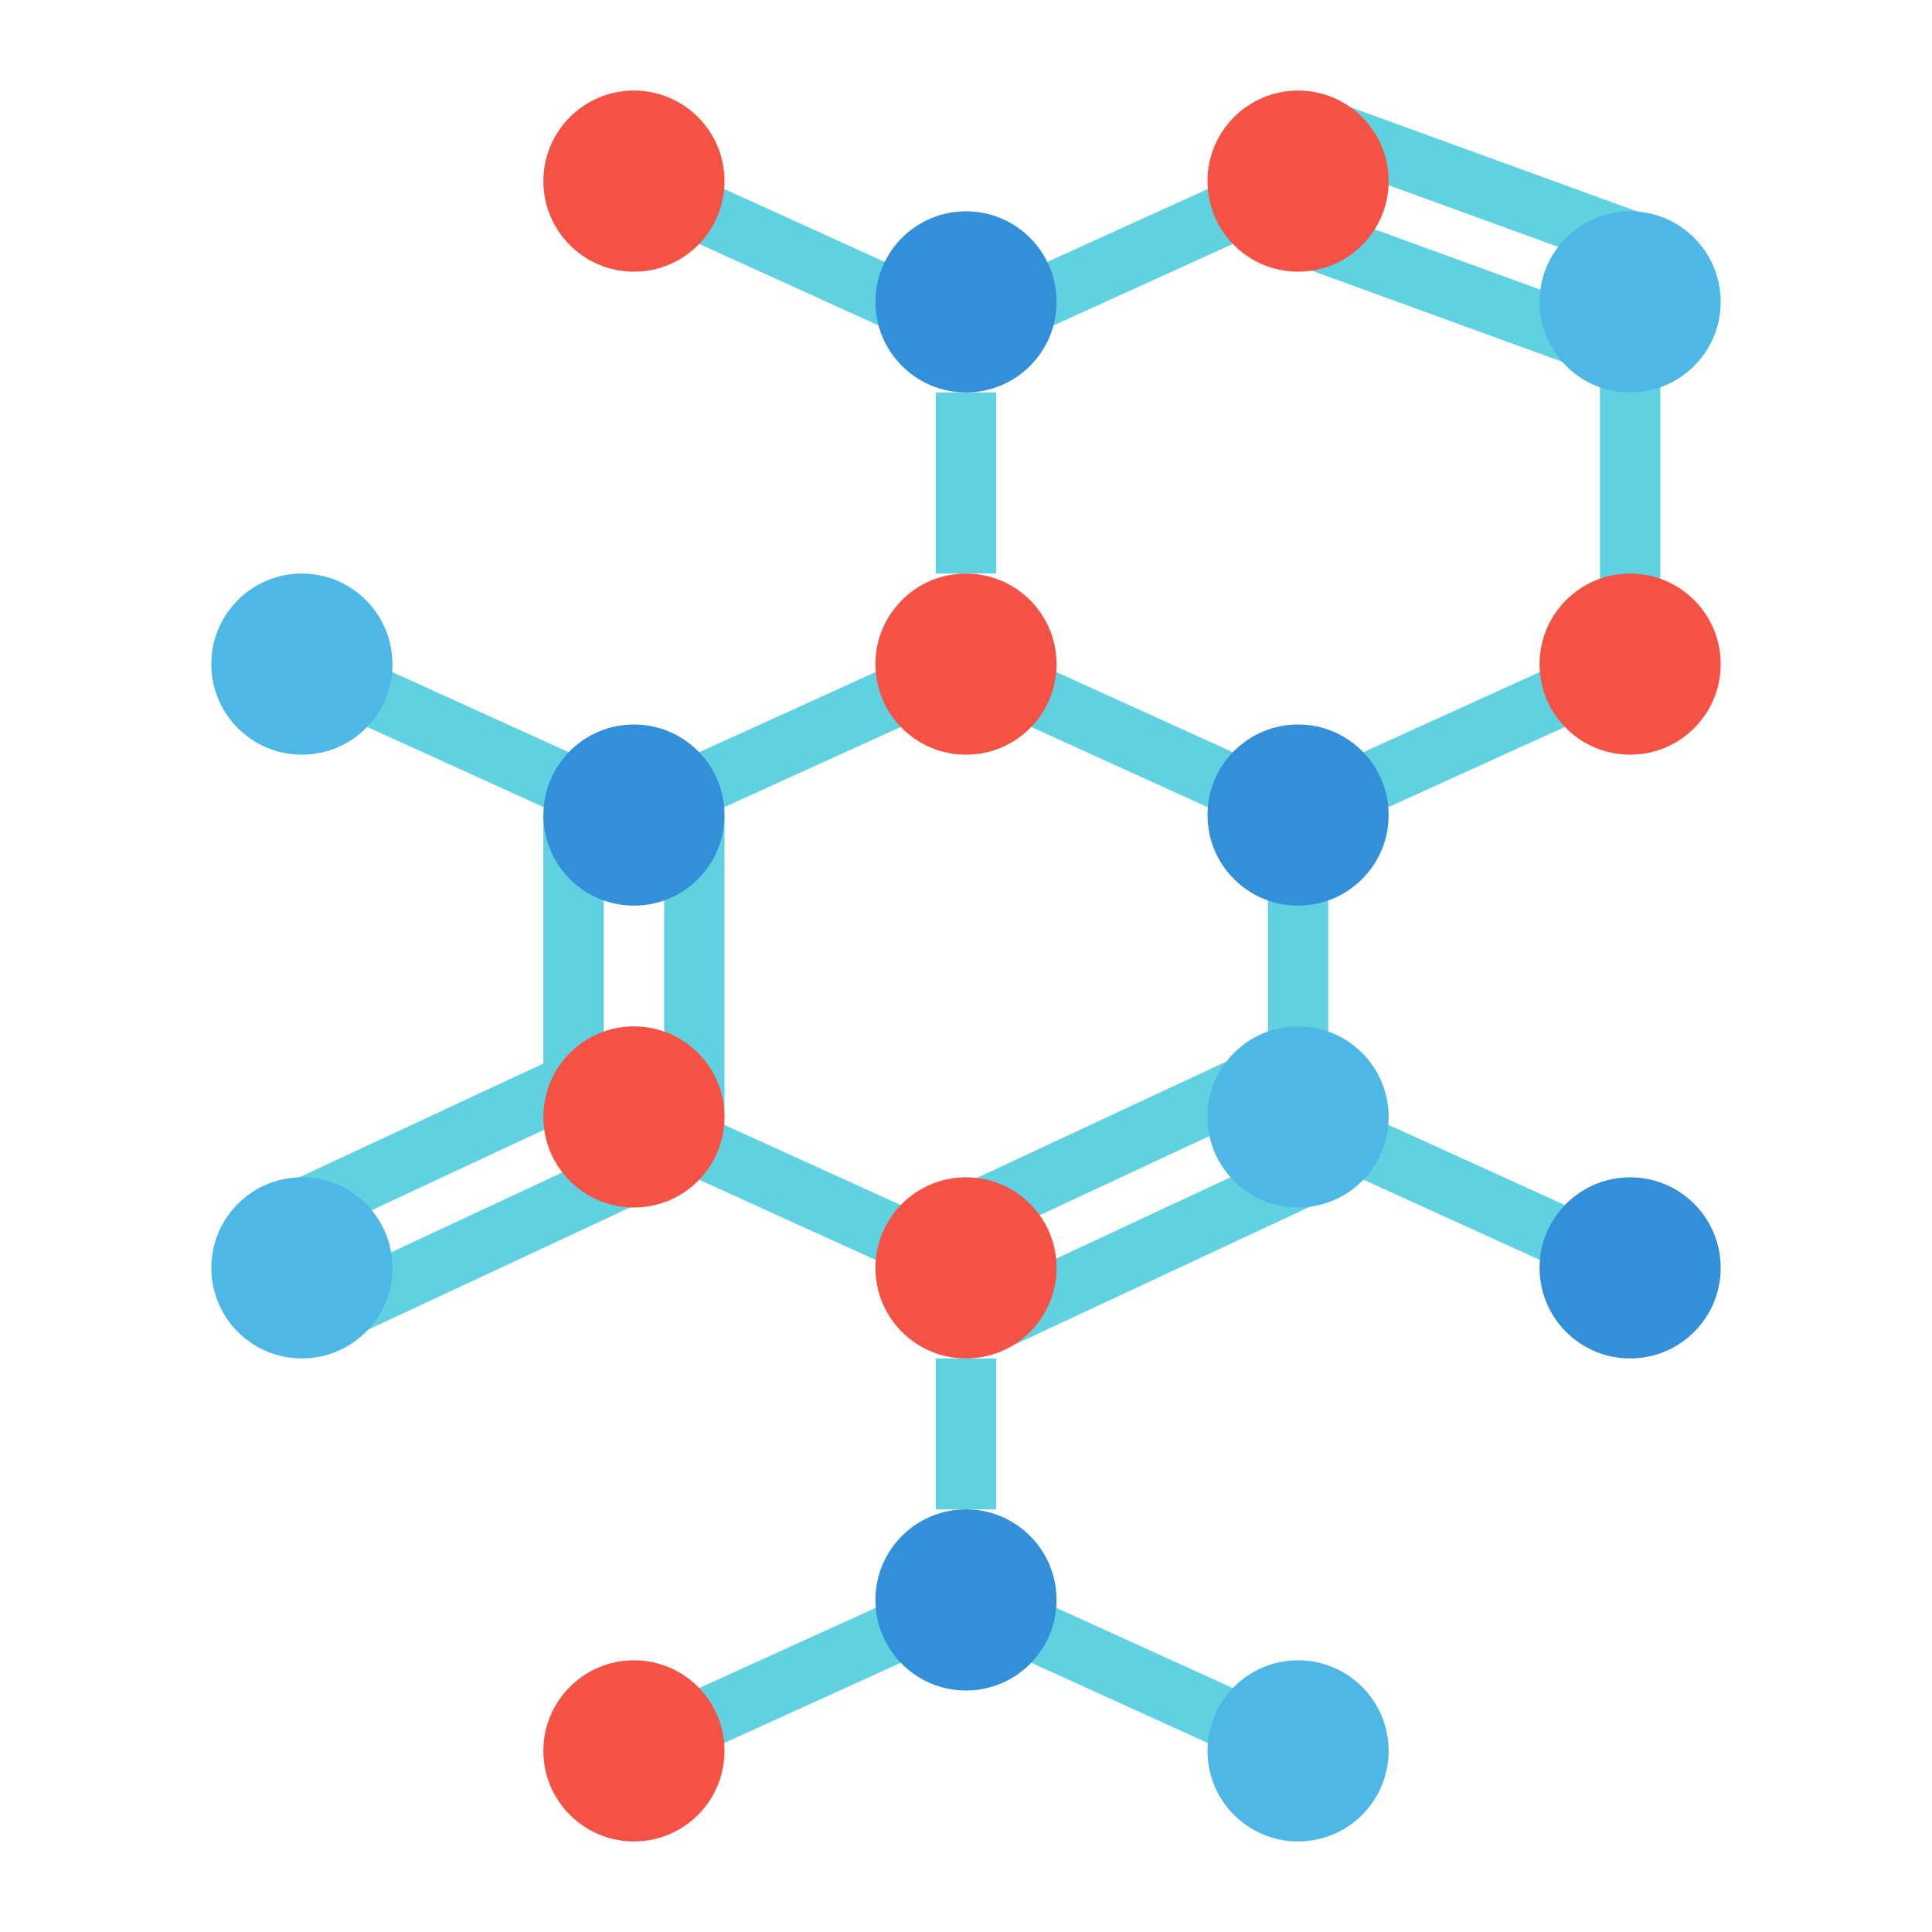 <svg xmlns="http://www.w3.org/2000/svg" viewBox="0 0 64 64"><title>molecule-atom-chemical-structure</title><g id="flat"><rect x="9.438" y="40.498" width="11.705" height="2" transform="translate(-16.115 10.361) rotate(-25.019)" style="fill:#60d1e0"/><path d="M53,10.311l-9.632-3.5L42.586,5.09,32,9.9,21.414,5.09l-.828,1.82,11,5a1,1,0,0,0,.828,0L43.166,7.023l-.591,1.624L53,12.438v8.918L43,25.9,32.414,21.09,32,22l-.414-.91L21,25.9,10.414,21.09l-.828,1.82,9,4.09H18v8.23L7.983,39.9l.846,1.813L18.937,37H20V27.644l.586.266L21,27l.414.91L22,27.644v8.712l-.586-.266-.828,1.82,11,5,.763-1.678L42,36.729V37h1l-.414.91.258.117-10.53,4.914.846,1.813L43.767,39.8l-.8-1.722L53.586,42.91l.828-1.82L44,36.356V27.644L54.414,22.91,54,22h1V10H53ZM41.34,34.83,30.733,39.779l.324.694L23.416,37H24V27h-.584L32,23.1l10,4.546v8.6Z" style="fill:#60d1e0"/><rect x="48.583" y="0.523" width="1.999" height="11.705" transform="translate(26.647 50.794) rotate(-70.017)" style="fill:#60d1e0"/><rect x="31" y="13" width="2" height="6" style="fill:#60d1e0"/><path d="M31.586,52.09l-11,5,.828,1.82L32,54.1,42.586,58.91l.828-1.82-11-5A1,1,0,0,0,31.586,52.09Z" style="fill:#60d1e0"/><rect x="31" y="45" width="2" height="5" style="fill:#60d1e0"/><circle cx="54" cy="42" r="3" style="fill:#348fd9"/><circle cx="21" cy="27" r="3" style="fill:#348fd9"/><circle cx="43" cy="27" r="3" style="fill:#348fd9"/><circle cx="32" cy="10" r="3" style="fill:#348fd9"/><circle cx="32" cy="53" r="3" style="fill:#348fd9"/><circle cx="54" cy="22" r="3" style="fill:#f35244"/><circle cx="32" cy="22" r="3" style="fill:#f35244"/><circle cx="32" cy="42" r="3" style="fill:#f35244"/><circle cx="21" cy="37" r="3" style="fill:#f35244"/><circle cx="21" cy="6" r="3" style="fill:#f35244"/><circle cx="43" cy="6" r="3" style="fill:#f35244"/><circle cx="21" cy="58" r="3" style="fill:#f35244"/><circle cx="10" cy="42" r="3" style="fill:#4db7e5"/><circle cx="10" cy="22" r="3" style="fill:#4db7e5"/><circle cx="43" cy="37" r="3" style="fill:#4db7e5"/><circle cx="43" cy="58" r="3" style="fill:#4db7e5"/><circle cx="54" cy="10" r="3" style="fill:#4db7e5"/></g></svg>